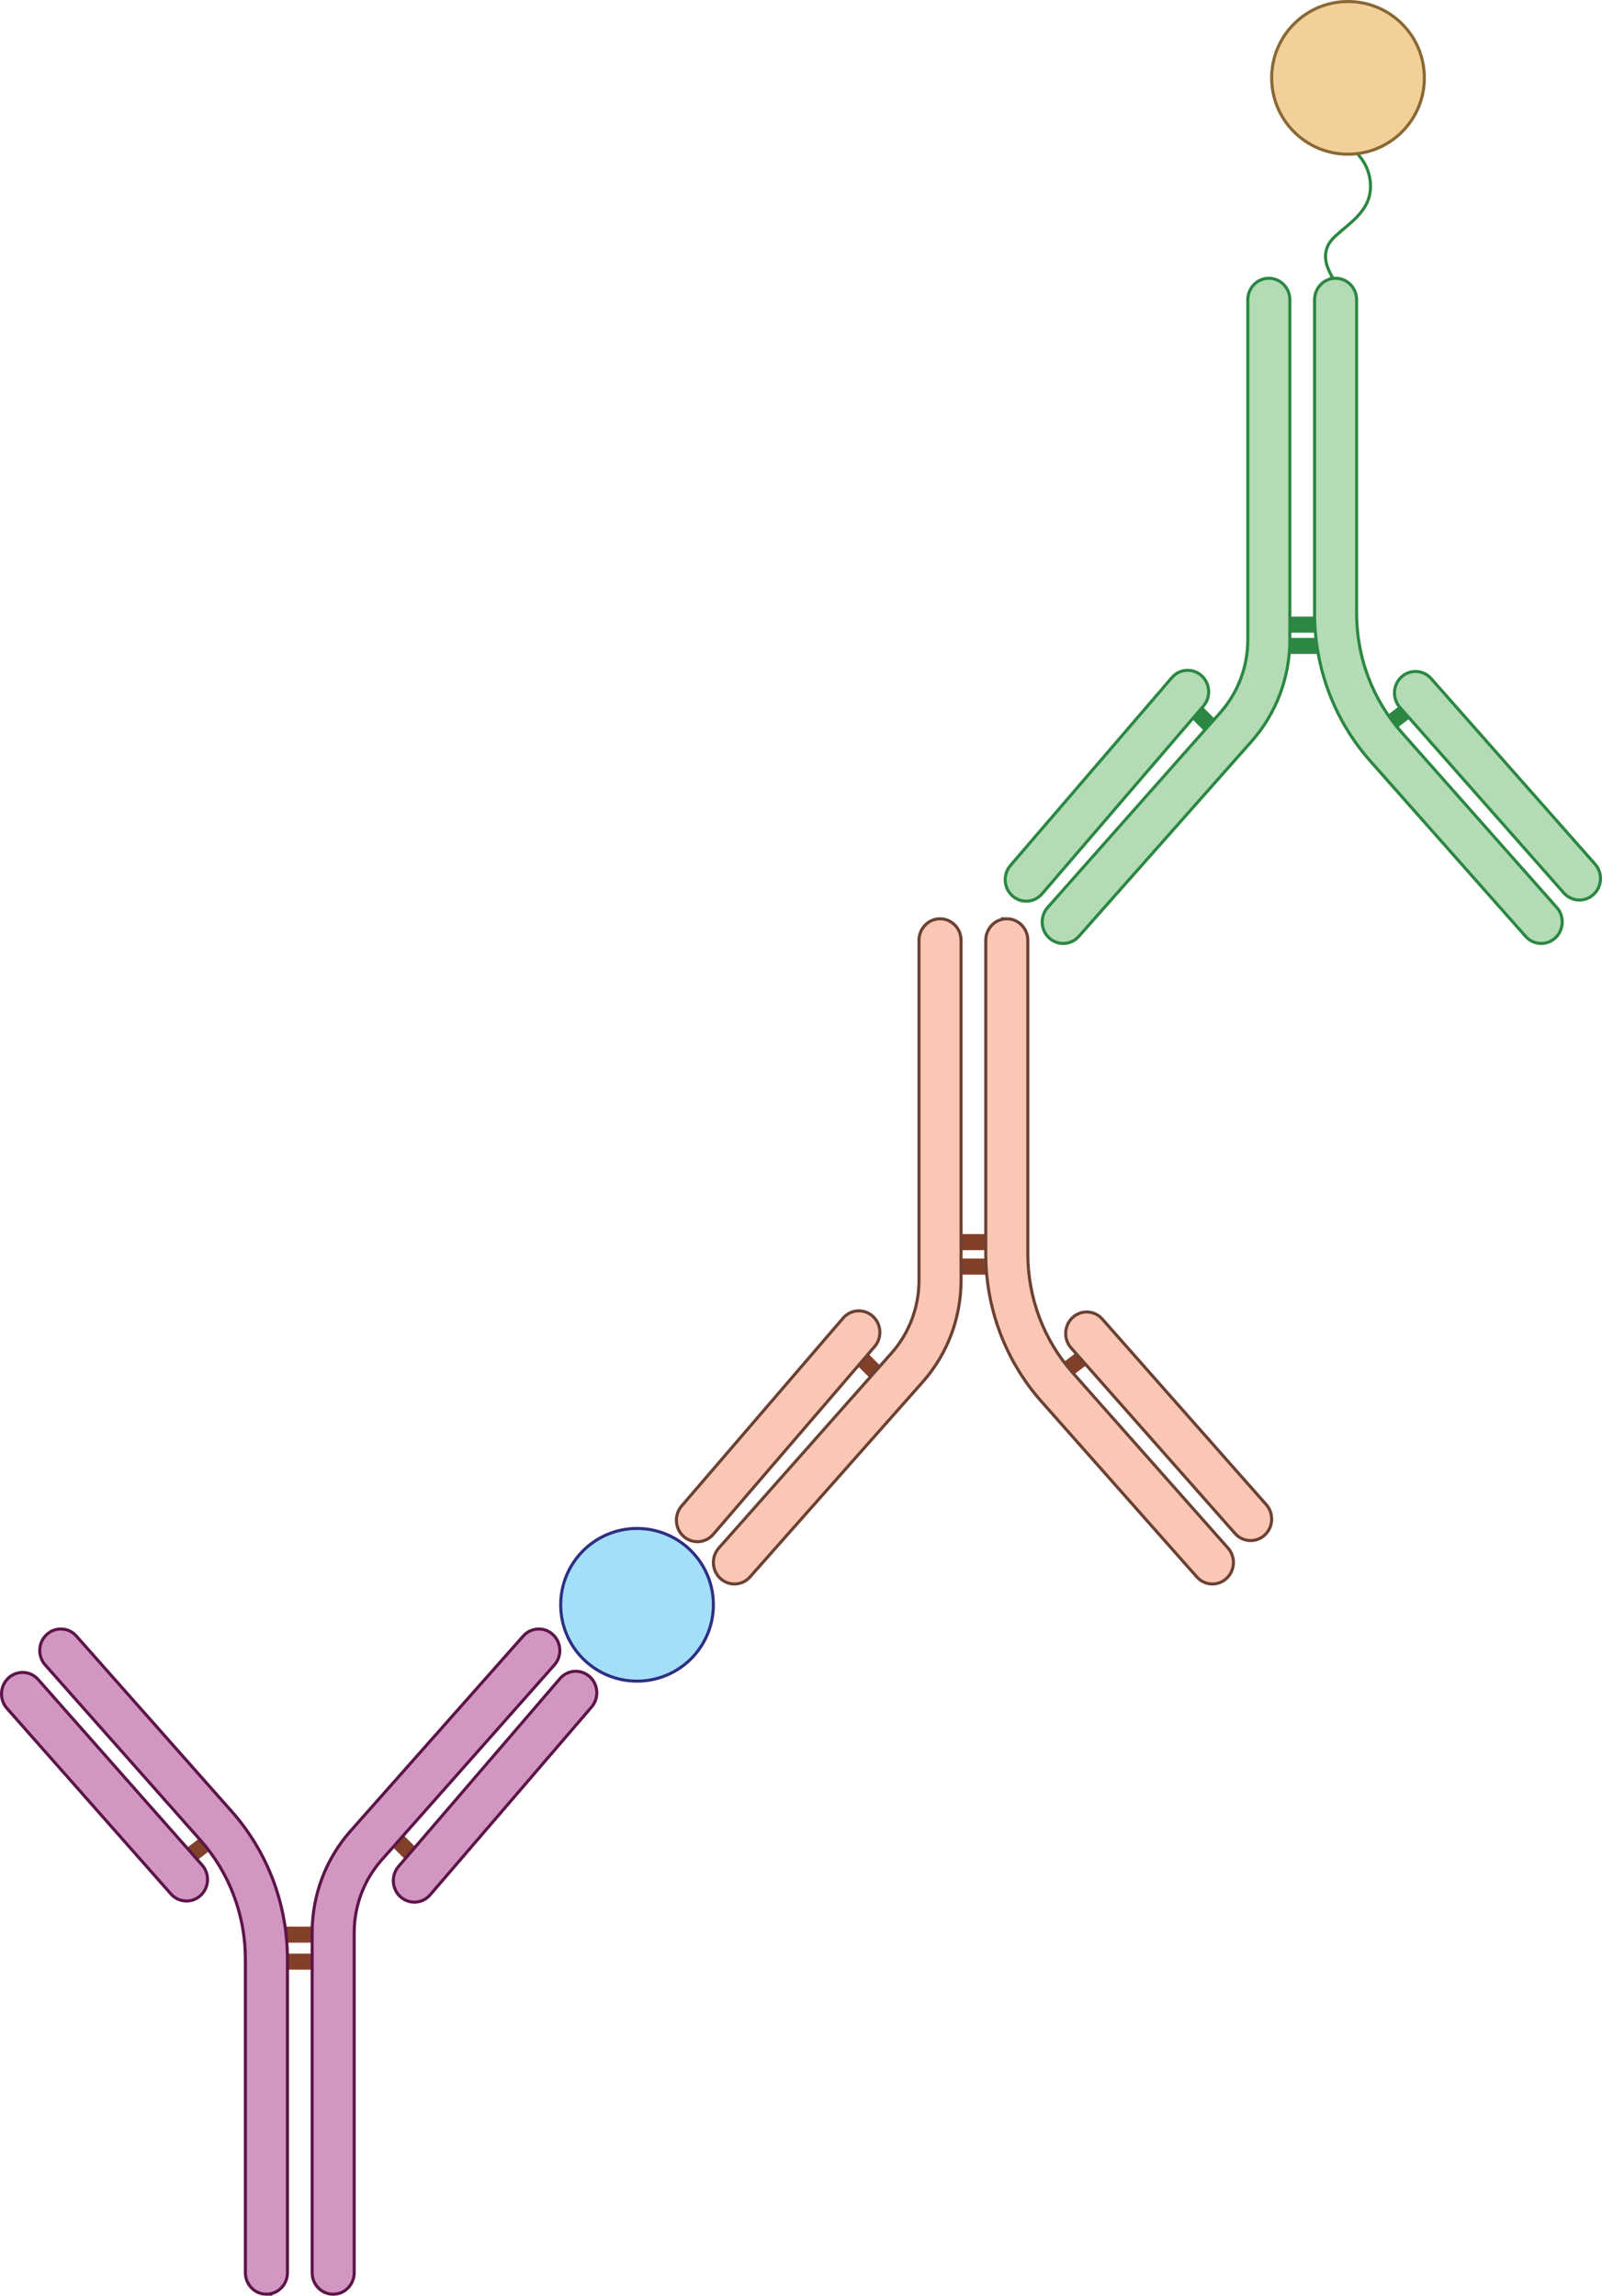 <?xml version="1.0" encoding="UTF-8"?><svg id="a" xmlns="http://www.w3.org/2000/svg" width="523.591" height="750.326" viewBox="0 0 523.591 750.326"><path d="M437.44,93.875c-1.291-2.133-2.705-4.223-3.55-6.569-1.431-3.974-.561-7.34,2.615-10.196,5.449-4.9,12.018-8.813,11.388-17.37-.325-4.42-2.69-8.649-6.285-11.241" fill="none" stroke="#2b8741" stroke-miterlimit="10"/><line x1="432.045" y1="211.11" x2="417.595" y2="211.11" fill="none" stroke="#2b8741" stroke-linecap="round" stroke-miterlimit="10" stroke-width="5.25"/><line x1="125.851" y1="597.465" x2="136.069" y2="607.683" fill="none" stroke="#834029" stroke-linecap="round" stroke-miterlimit="10" stroke-width="5.25"/><line x1="61.473" y1="606.941" x2="72.985" y2="598.207" fill="none" stroke="#834029" stroke-linecap="round" stroke-miterlimit="10" stroke-width="5.25"/><line x1="91.546" y1="632.298" x2="105.996" y2="632.298" fill="none" stroke="#834029" stroke-linecap="round" stroke-miterlimit="10" stroke-width="5.25"/><line x1="91.546" y1="641.121" x2="105.996" y2="641.121" fill="none" stroke="#834029" stroke-linecap="round" stroke-miterlimit="10" stroke-width="5.25"/><path d="M87.074,749.826c-3.796,0-6.873-3.148-6.873-7.029v-102.451c0-14.395-5.205-28.198-14.654-38.867l-50.769-57.314c-2.549-2.877-2.334-7.321.479-9.928,2.812-2.608,7.159-2.387,9.707.49l50.769,57.314c11.745,13.26,18.213,30.414,18.213,48.304v102.451c0,3.881-3.077,7.029-6.873,7.029Z" fill="#d297c1" stroke="#5c1449" stroke-miterlimit="10"/><path d="M60.605,621.304c-1.757-.091-3.48-.868-4.752-2.308l-53.579-60.645c-2.545-2.879-2.324-7.325.493-9.927,2.817-2.603,7.164-2.376,9.707.503l53.579,60.645c2.545,2.879,2.324,7.325-.493,9.927-1.408,1.302-3.199,1.896-4.955,1.805Z" fill="#d297c1" stroke="#5c1449" stroke-miterlimit="10"/><path d="M108.893,749.826c-3.796,0-6.873-3.148-6.873-7.029v-111.11c0-12.307,4.449-24.105,12.527-33.227l56.455-63.733c2.547-2.877,6.896-3.099,9.707-.49,2.813,2.606,3.028,7.051.479,9.928l-56.454,63.733c-5.784,6.531-8.969,14.98-8.969,23.789v111.11c0,3.881-3.077,7.029-6.873,7.029Z" fill="#d297c1" stroke="#5c1449" stroke-miterlimit="10"/><path d="M135.868,621.673c-1.755.116-3.554-.453-4.979-1.735-2.852-2.561-3.132-7.004-.626-9.919l52.757-61.394c2.506-2.917,6.85-3.203,9.7-.64,2.852,2.561,3.132,7.004.626,9.919l-52.757,61.394c-1.253,1.458-2.966,2.259-4.721,2.375Z" fill="#d297c1" stroke="#5c1449" stroke-miterlimit="10"/><line x1="290.276" y1="452.652" x2="280.058" y2="442.434" fill="none" stroke="#834029" stroke-linecap="round" stroke-miterlimit="10" stroke-width="5.25"/><line x1="354.654" y1="443.176" x2="343.142" y2="451.91" fill="none" stroke="#834029" stroke-linecap="round" stroke-miterlimit="10" stroke-width="5.25"/><line x1="398.054" y1="239.693" x2="387.836" y2="229.476" fill="none" stroke="#2b8741" stroke-linecap="round" stroke-miterlimit="10" stroke-width="5.25"/><line x1="462.433" y1="230.218" x2="450.92" y2="238.951" fill="none" stroke="#2b8741" stroke-linecap="round" stroke-miterlimit="10" stroke-width="5.25"/><line x1="432.045" y1="204.162" x2="417.595" y2="204.162" fill="none" stroke="#2b8741" stroke-linecap="round" stroke-miterlimit="10" stroke-width="5.25"/><path d="M436.517,90.946c3.796,0,6.873,3.148,6.873,7.029v102.451c0,14.395,5.205,28.198,14.654,38.867l50.769,57.314c2.549,2.877,2.334,7.321-.479,9.928-2.812,2.608-7.159,2.387-9.707-.49l-50.769-57.314c-11.745-13.26-18.213-30.414-18.213-48.304v-102.451c0-3.881,3.077-7.029,6.873-7.029Z" fill="#b2dbb6" stroke="#2b8741" stroke-miterlimit="10"/><path d="M462.986,219.468c1.757.091,3.48.868,4.752,2.308l53.579,60.645c2.545,2.879,2.324,7.325-.493,9.927-2.817,2.603-7.164,2.376-9.707-.503l-53.579-60.645c-2.545-2.879-2.324-7.325.493-9.927,1.408-1.302,3.199-1.896,4.955-1.805Z" fill="#b2dbb6" stroke="#2b8741" stroke-miterlimit="10"/><path d="M414.698,90.946c3.796,0,6.873,3.148,6.873,7.029v111.11c0,12.307-4.449,24.105-12.527,33.227l-56.455,63.733c-2.547,2.877-6.896,3.099-9.707.49-2.813-2.606-3.028-7.051-.479-9.928l56.454-63.733c5.784-6.531,8.969-14.98,8.969-23.789v-111.11c0-3.881,3.077-7.029,6.873-7.029Z" fill="#b2dbb6" stroke="#2b8741" stroke-miterlimit="10"/><path d="M387.723,219.099c1.755-.116,3.554.453,4.979,1.735,2.852,2.561,3.132,7.004.626,9.919l-52.757,61.394c-2.506,2.917-6.85,3.203-9.7.64-2.852-2.561-3.132-7.004-.626-9.919l52.757-61.394c1.253-1.458,2.966-2.259,4.721-2.375Z" fill="#b2dbb6" stroke="#2b8741" stroke-miterlimit="10"/><circle cx="440.579" cy="25.451" r="24.951" fill="#f3cf99" stroke="#8a6834" stroke-miterlimit="10"/><circle cx="208.207" cy="524.503" r="24.951" fill="#a4dff9" stroke="#2e2f82" stroke-miterlimit="10"/><line x1="324.581" y1="413.967" x2="310.131" y2="413.967" fill="none" stroke="#834029" stroke-linecap="round" stroke-miterlimit="10" stroke-width="5.25"/><line x1="324.581" y1="405.965" x2="310.131" y2="405.965" fill="none" stroke="#834029" stroke-linecap="round" stroke-miterlimit="10" stroke-width="5.25"/><path d="M329.053,300.292c3.796,0,6.873,3.148,6.873,7.029v102.451c0,14.395,5.205,28.198,14.654,38.867l50.769,57.314c2.549,2.877,2.334,7.321-.479,9.928-2.812,2.608-7.159,2.387-9.707-.49l-50.769-57.314c-11.745-13.26-18.213-30.414-18.213-48.304v-102.451c0-3.881,3.077-7.029,6.873-7.029Z" fill="#fbc7b5" stroke="#6b4133" stroke-miterlimit="10"/><path d="M355.522,428.813c1.757.091,3.48.868,4.752,2.308l53.579,60.645c2.545,2.879,2.324,7.325-.493,9.927-2.817,2.603-7.164,2.376-9.707-.503l-53.579-60.645c-2.545-2.879-2.324-7.325.493-9.927,1.408-1.302,3.199-1.896,4.955-1.805Z" fill="#fbc7b5" stroke="#6b4133" stroke-miterlimit="10"/><path d="M307.234,300.292c3.796,0,6.873,3.148,6.873,7.029v111.11c0,12.307-4.449,24.105-12.527,33.227l-56.455,63.733c-2.547,2.877-6.896,3.099-9.707.49-2.813-2.606-3.028-7.051-.479-9.928l56.454-63.733c5.784-6.531,8.969-14.98,8.969-23.789v-111.11c0-3.881,3.077-7.029,6.873-7.029Z" fill="#fbc7b5" stroke="#6b4133" stroke-miterlimit="10"/><path d="M280.259,428.444c1.755-.116,3.554.453,4.979,1.735,2.852,2.561,3.132,7.004.626,9.919l-52.757,61.394c-2.506,2.917-6.85,3.203-9.7.64-2.852-2.561-3.132-7.004-.626-9.919l52.757-61.394c1.253-1.458,2.966-2.259,4.721-2.375Z" fill="#fbc7b5" stroke="#6b4133" stroke-miterlimit="10"/></svg>